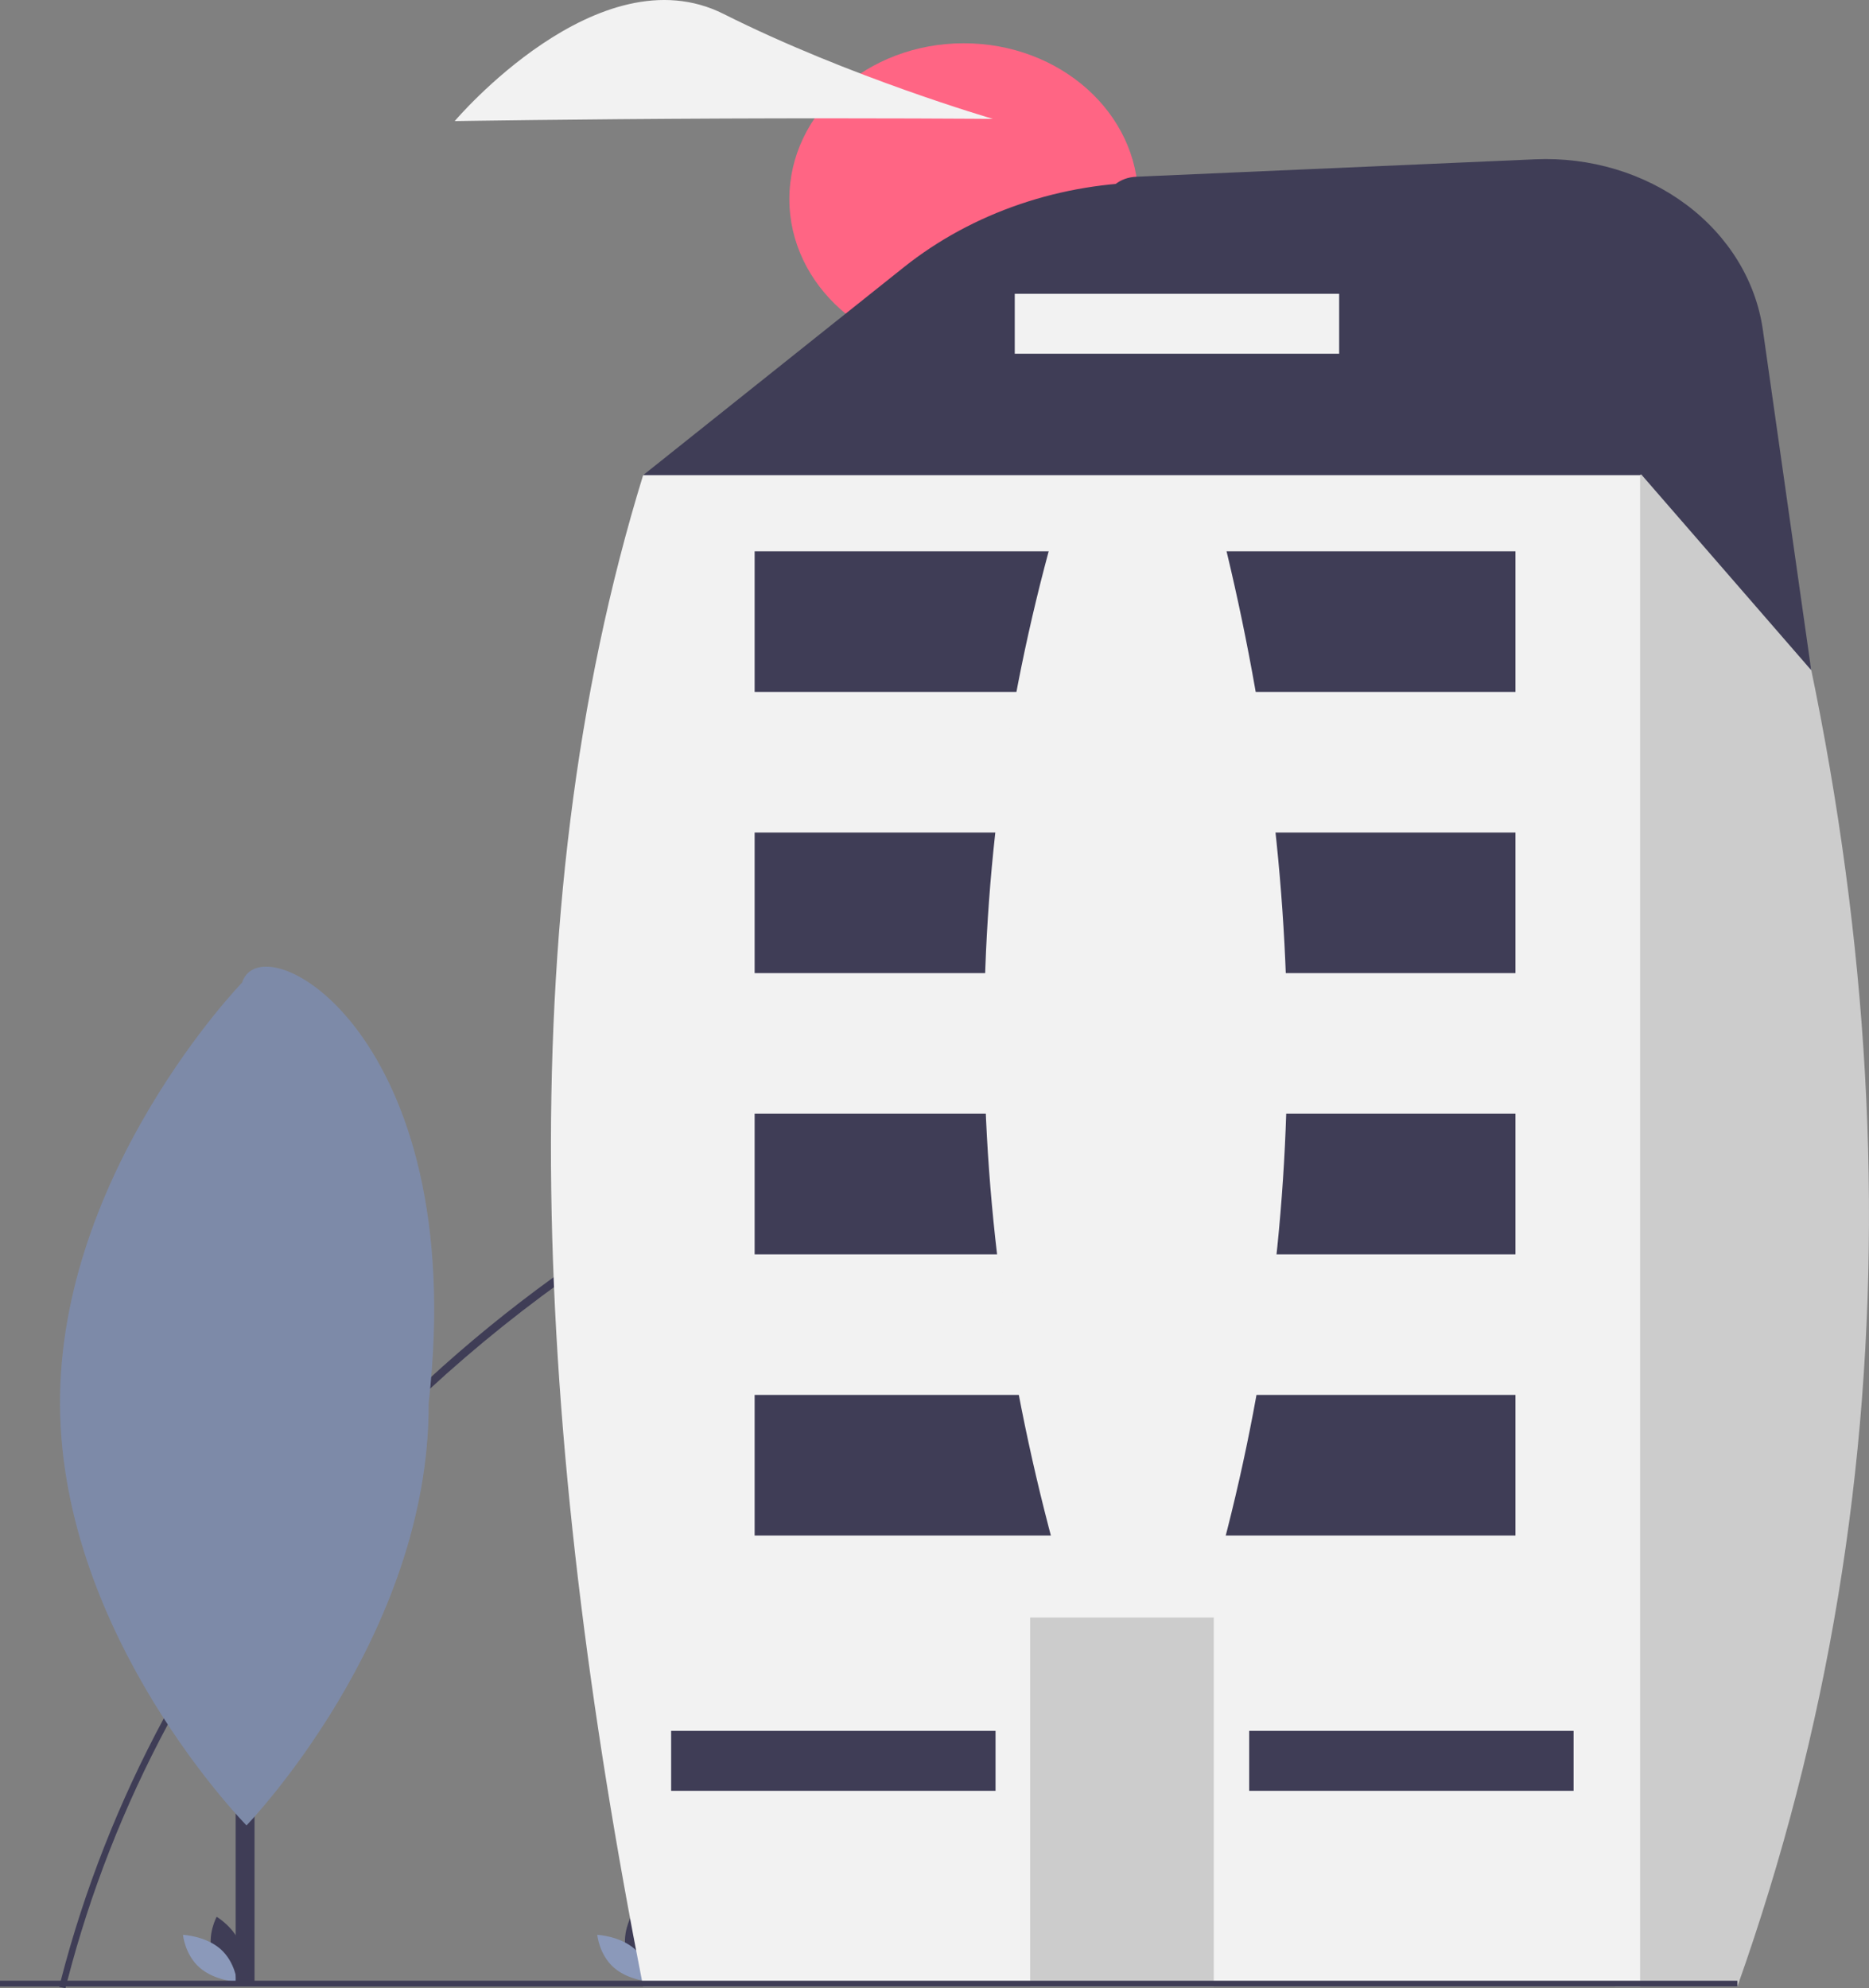 <svg width="267" height="284" viewBox="0 0 267 284" fill="none" xmlns="http://www.w3.org/2000/svg">
<rect x="0" y="0" width="267" height="284" fill="#808080" stroke="none"/>
<g clip-path="url(#clip0_33_1044)">
<path d="M234.298 143.596C238.954 144.153 243.586 144.854 248.194 145.698V146.456C243.616 145.624 238.984 144.933 234.298 144.383C225.409 143.336 216.453 142.806 207.487 142.797H207.185C178.377 142.817 149.911 148.375 123.721 159.093C118.294 161.305 112.989 163.724 107.806 166.349C90.626 175.052 74.931 185.908 61.2 198.588C51.917 207.158 43.598 216.521 36.362 226.541C35.444 227.807 34.547 229.086 33.669 230.376C30.137 235.55 26.9 240.879 23.971 246.344C17.704 258.038 12.894 270.311 9.625 282.943C9.547 283.213 9.478 283.488 9.409 283.762C9.391 283.84 9.368 283.922 9.35 284L8.455 283.82C8.46 283.799 8.464 283.783 8.469 283.762C8.538 283.488 8.607 283.217 8.68 282.943C12.021 270.003 16.957 257.433 23.397 245.463V245.459C26.487 239.699 29.916 234.088 33.669 228.651C34.55 227.373 35.448 226.104 36.362 224.845C43.596 214.908 51.891 205.621 61.131 197.113C66.781 191.91 72.776 187.015 79.083 182.452L79.087 182.448C88.092 175.939 97.7 170.125 107.806 165.067C112.086 162.92 116.428 160.928 120.831 159.093C147.988 147.731 177.627 141.885 207.616 141.974C216.54 141.995 225.453 142.537 234.298 143.596Z" fill="#3F3D56"/>
<path d="M137.683 50.693C151.445 50.693 162.601 40.729 162.601 28.438C162.601 16.146 151.445 6.182 137.683 6.182C123.921 6.182 112.765 16.146 112.765 28.438C112.765 40.729 123.921 50.693 137.683 50.693Z" fill="#FF6584"/>
<path d="M30.33 278.945C31.107 281.51 33.769 283.099 33.769 283.099C33.769 283.099 35.17 280.529 34.393 277.963C33.616 275.397 30.954 273.808 30.954 273.808C30.954 273.808 29.552 276.379 30.33 278.945Z" fill="#3F3D56"/>
<path d="M31.472 278.393C33.604 280.247 33.864 283.097 33.864 283.097C33.864 283.097 30.668 282.941 28.535 281.087C26.403 279.233 26.142 276.383 26.142 276.383C26.142 276.383 29.339 276.539 31.472 278.393Z" fill="#8B99BA"/>
<path d="M89.511 278.945C90.288 281.51 92.95 283.099 92.95 283.099C92.95 283.099 94.352 280.529 93.575 277.963C92.797 275.397 90.136 273.808 90.136 273.808C90.136 273.808 88.734 276.379 89.511 278.945Z" fill="#3F3D56"/>
<path d="M90.653 278.393C92.785 280.247 93.046 283.097 93.046 283.097C93.046 283.097 89.849 282.941 87.716 281.087C85.584 279.233 85.323 276.383 85.323 276.383C85.323 276.383 88.52 276.539 90.653 278.393Z" fill="#8B99BA"/>
<path d="M248.194 53.933V80.43L234.298 88.797L213.883 101.081L191.197 114.738L155.596 98.84L110.614 78.754L101.246 74.57L91.878 67.875L120.803 44.806L129.111 38.181C138.923 30.357 151.618 26.032 164.773 26.032H216.954C221.057 26.032 225.119 26.753 228.909 28.155C232.699 29.558 236.143 31.613 239.044 34.204C241.945 36.795 244.246 39.871 245.816 43.256C247.386 46.641 248.194 50.269 248.194 53.933Z" fill="#3F3D56"/>
<path d="M234.422 67.756L248.194 54.386C272.275 133.723 274.243 210.423 248.194 283.783H230.72L229.779 282.943L205.418 261.189L191.279 248.561L191.651 246.127L192.935 237.756L195.757 219.346L198.835 199.26L201.913 179.179L204.992 159.093L207.487 142.797L207.616 141.974L208.07 139.007L211.148 118.921L213.883 101.081L214.227 98.84L216.493 84.056L217.434 77.918L234.298 67.875L234.422 67.756Z" fill="#CCCCCC"/>
<path d="M91.876 67.874H234.298V283.784H91.876C76.325 204.783 72.416 131.046 91.876 67.874Z" fill="#F2F2F2"/>
<path d="M173.394 231.062H147.158V283.784H173.394V231.062Z" fill="#CCCCCC"/>
<path d="M216.495 199.261H107.805V219.346H216.495V199.261Z" fill="#3F3D56"/>
<path d="M224.797 247.25H178.455V255.814H224.797V247.25Z" fill="#3F3D56"/>
<path d="M142.218 247.25H95.877V255.814H142.218V247.25Z" fill="#3F3D56"/>
<path d="M216.495 159.092H107.805V179.177H216.495V159.092Z" fill="#3F3D56"/>
<path d="M216.495 118.923H107.805V139.007H216.495V118.923Z" fill="#3F3D56"/>
<path d="M216.495 78.753H107.805V98.838H216.495V78.753Z" fill="#3F3D56"/>
<path d="M248.194 282.943H0V283.762H248.194V282.943Z" fill="#3F3D56"/>
<path d="M36.362 188.326H33.667V283.409H36.362V188.326Z" fill="#3F3D56"/>
<path d="M61.235 200.443C61.407 233.691 35.216 260.753 35.216 260.753C35.216 260.753 8.748 233.908 8.576 200.66C8.405 167.412 34.595 140.35 34.595 140.35C37.382 131.541 67.203 147.79 61.235 200.443Z" fill="#8B99BA"/>
<path opacity="0.1" d="M61.235 200.443C61.407 233.691 35.216 260.753 35.216 260.753C35.216 260.753 8.748 233.908 8.576 200.66C8.405 167.412 34.595 140.35 34.595 140.35C37.382 131.541 67.203 147.79 61.235 200.443Z" fill="black"/>
<path d="M103.468 16.931C82.238 17.018 64.957 17.298 64.957 17.298C64.957 17.298 85.498 -7.003 103.391 2.001C121.285 11.004 141.839 16.982 141.839 16.982C141.839 16.982 124.699 16.843 103.468 16.931Z" fill="#F2F2F2"/>
<path d="M162.345 25.245L219.318 22.757C227.176 22.414 234.889 24.731 240.917 29.246C246.945 33.761 250.844 40.141 251.835 47.111L258.746 95.734L234.472 67.781L234.422 67.756L161.785 34.108L160.343 33.44C155.934 31.398 157.384 25.462 162.345 25.245Z" fill="#3F3D56"/>
<path d="M191.307 41.967H144.965V50.53H191.307V41.967Z" fill="#F2F2F2"/>
<path d="M173.415 225.623H151.853C136.835 173.262 136.835 121.907 151.853 71.558H173.415C187.141 123.798 187.633 175.185 173.415 225.623Z" fill="#F2F2F2"/>
</g>
<defs>
<clipPath id="clip0_33_1044">
<rect width="267" height="284" fill="white"/>
</clipPath>
</defs>
</svg>
